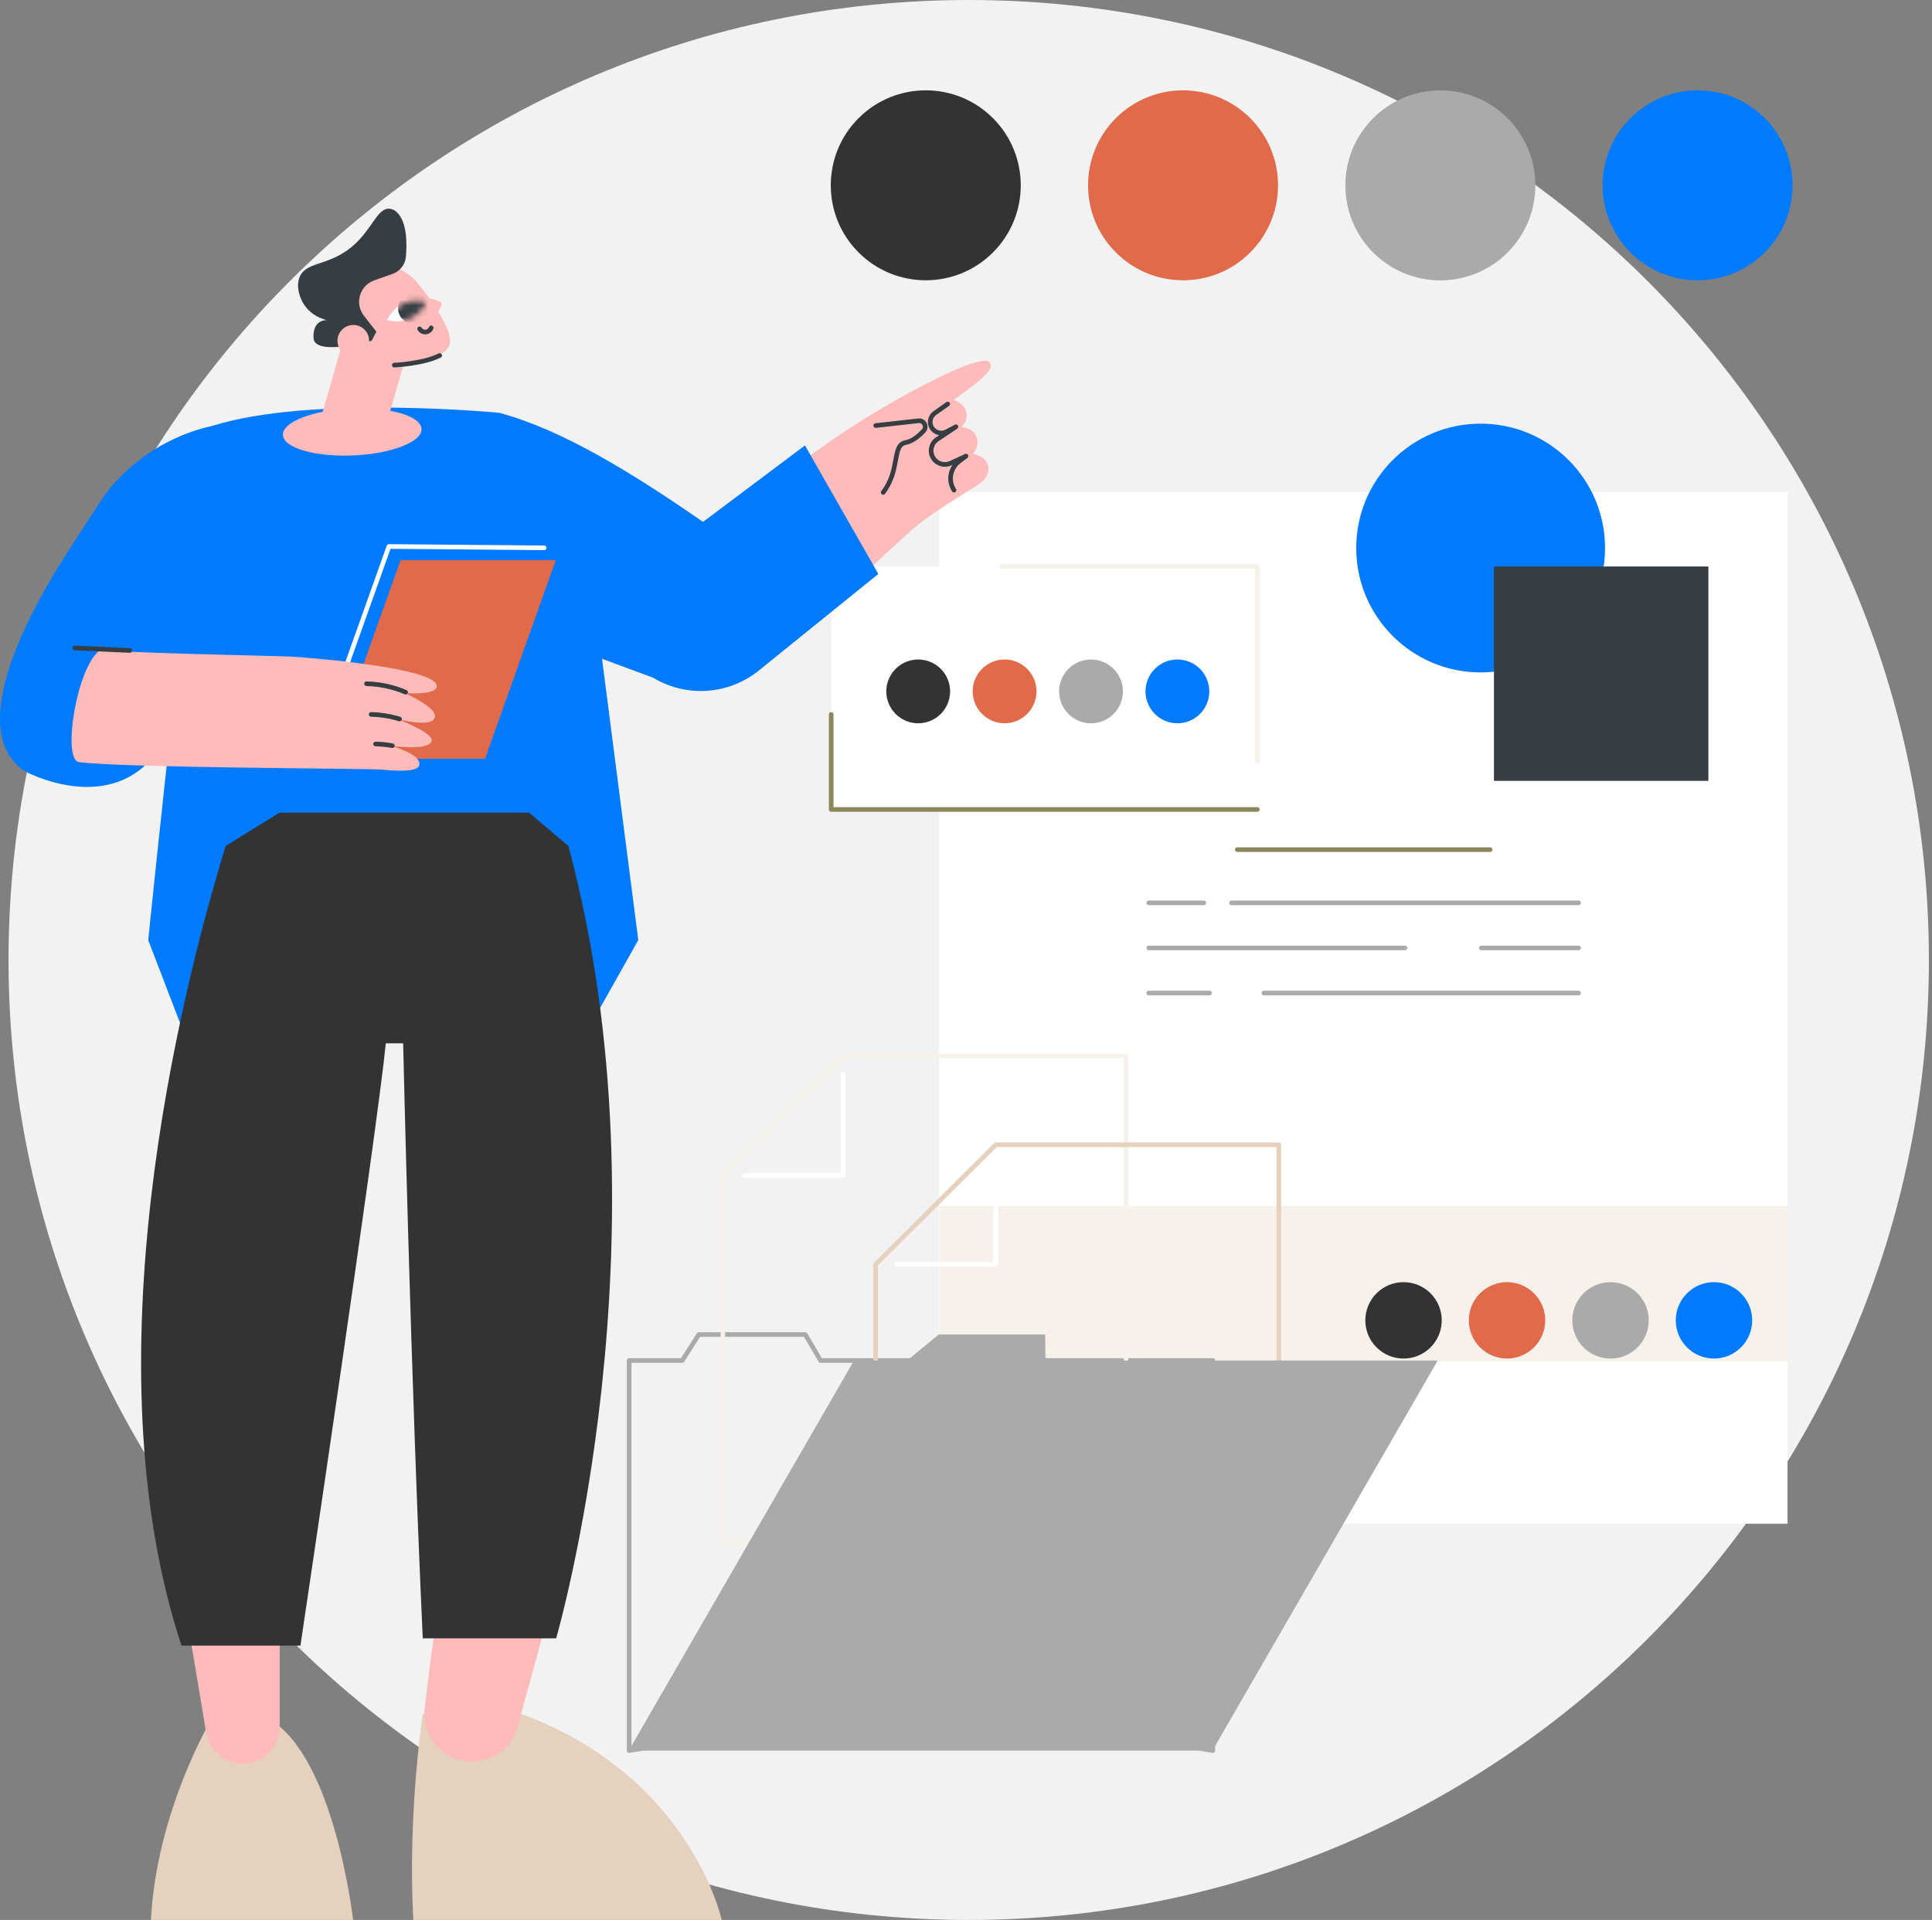 <svg width="332" height="330" viewBox="0 0 332 330" fill="none" xmlns="http://www.w3.org/2000/svg">
<rect x="0" y="0" width="332" height="330" fill="#808080" stroke="none"/>
<path d="M166.467 330C257.594 330 331.467 256.127 331.467 165C331.467 73.873 257.594 0 166.467 0C75.34 0 1.467 73.873 1.467 165C1.467 256.127 75.34 330 166.467 330Z" fill="#F2F2F2"/>
<path d="M161.394 261.899H307.175V84.574L161.394 84.574L161.394 261.899Z" fill="white"/>
<path d="M161.449 234.001L307.23 234.001V207.263L161.449 207.263V234.001Z" fill="#F7F1EB"/>
<path d="M256.069 146.431H212.61C212.39 146.431 212.212 146.254 212.212 146.034C212.212 145.814 212.39 145.636 212.61 145.636H256.069C256.289 145.636 256.467 145.814 256.467 146.034C256.467 146.254 256.289 146.431 256.069 146.431Z" fill="#8B865C"/>
<path d="M271.27 155.576H211.631C211.412 155.576 211.234 155.398 211.234 155.178C211.234 154.958 211.412 154.78 211.631 154.78H271.27C271.489 154.78 271.667 154.958 271.667 155.178C271.667 155.398 271.489 155.576 271.27 155.576Z" fill="#AAAAAA"/>
<path d="M206.86 155.576H197.409C197.189 155.576 197.011 155.398 197.011 155.178C197.011 154.958 197.189 154.78 197.409 154.78H206.86C207.08 154.78 207.258 154.958 207.258 155.178C207.258 155.398 207.08 155.576 206.86 155.576Z" fill="#AAAAAA"/>
<path d="M271.27 163.329H254.55C254.33 163.329 254.152 163.151 254.152 162.931C254.152 162.712 254.33 162.534 254.55 162.534H271.27C271.489 162.534 271.667 162.712 271.667 162.931C271.667 163.151 271.489 163.329 271.27 163.329Z" fill="#AAAAAA"/>
<path d="M241.451 163.329H197.409C197.19 163.329 197.012 163.151 197.012 162.931C197.012 162.712 197.19 162.534 197.409 162.534H241.451C241.67 162.534 241.848 162.712 241.848 162.931C241.848 163.151 241.67 163.329 241.451 163.329Z" fill="#AAAAAA"/>
<path d="M271.27 171.082H217.198C216.978 171.082 216.8 170.904 216.8 170.684C216.8 170.464 216.978 170.287 217.198 170.287H271.27C271.49 170.287 271.668 170.464 271.668 170.684C271.668 170.904 271.49 171.082 271.27 171.082Z" fill="#AAAAAA"/>
<path d="M207.854 171.082H197.409C197.189 171.082 197.011 170.904 197.011 170.684C197.011 170.464 197.189 170.287 197.409 170.287H207.854C208.074 170.287 208.252 170.464 208.252 170.684C208.252 170.904 208.074 171.082 207.854 171.082Z" fill="#AAAAAA"/>
<path d="M303.264 43.394C309.639 37.019 309.639 26.683 303.264 20.308C296.889 13.933 286.553 13.933 280.178 20.308C273.803 26.683 273.803 37.019 280.178 43.394C286.553 49.769 296.889 49.769 303.264 43.394Z" fill="#007BFF"/>
<path d="M248.53 48.155C257.529 47.595 264.37 39.846 263.81 30.848C263.25 21.849 255.501 15.008 246.503 15.568C237.504 16.128 230.663 23.876 231.223 32.875C231.783 41.874 239.532 48.715 248.53 48.155Z" fill="#AAAAAA"/>
<path d="M214.84 43.393C221.216 37.018 221.216 26.682 214.84 20.307C208.465 13.932 198.129 13.932 191.754 20.307C185.379 26.682 185.379 37.018 191.754 43.393C198.129 49.768 208.465 49.768 214.84 43.393Z" fill="#E16A4B"/>
<path d="M170.629 43.393C177.004 37.018 177.004 26.682 170.629 20.307C164.254 13.931 153.918 13.932 147.543 20.307C141.168 26.682 141.168 37.018 147.543 43.393C153.918 49.768 164.254 49.768 170.629 43.393Z" fill="#333333"/>
<path d="M208.416 301.287C208.394 301.287 208.372 301.285 208.351 301.281L158.803 293.06L108.177 301.282C108.061 301.301 107.945 301.268 107.856 301.192C107.767 301.116 107.716 301.005 107.716 300.889V233.842C107.716 233.622 107.894 233.444 108.114 233.444H117.014L119.758 229.158C119.831 229.044 119.957 228.975 120.093 228.975H138.383C138.524 228.975 138.655 229.049 138.726 229.171L141.239 233.444H208.416C208.635 233.444 208.813 233.622 208.813 233.842V300.889C208.813 301.006 208.762 301.117 208.673 301.192C208.601 301.254 208.509 301.287 208.416 301.287ZM108.511 234.239V300.422L158.74 292.264C158.782 292.257 158.826 292.258 158.869 292.265L208.018 300.42V234.24H141.012C140.87 234.24 140.74 234.165 140.669 234.044L138.156 229.77H120.311L117.567 234.056C117.494 234.171 117.368 234.24 117.232 234.24H108.511V234.239Z" fill="#AAAAAA"/>
<path d="M193.498 265.528H124.213C123.993 265.528 123.815 265.351 123.815 265.131V202.046C123.815 201.941 123.857 201.839 123.932 201.764L144.583 181.195C144.657 181.121 144.758 181.08 144.863 181.08H193.498C193.718 181.08 193.896 181.257 193.896 181.477V265.131C193.896 265.351 193.718 265.528 193.498 265.528ZM124.61 264.733H193.101V181.875H145.028L124.61 202.211V264.733Z" fill="#F7F1EB"/>
<path d="M144.863 202.444H127.913C127.694 202.444 127.516 202.266 127.516 202.046C127.516 201.827 127.694 201.649 127.913 201.649H144.466V184.687C144.466 184.467 144.644 184.29 144.863 184.29C145.083 184.29 145.261 184.467 145.261 184.687V202.046C145.261 202.266 145.083 202.444 144.863 202.444Z" fill="white"/>
<path d="M219.756 280.807H150.47C150.251 280.807 150.073 280.629 150.073 280.409V217.325C150.073 217.219 150.115 217.118 150.19 217.043L170.84 196.474C170.915 196.4 171.015 196.358 171.121 196.358H219.756C219.975 196.358 220.153 196.536 220.153 196.756V280.409C220.153 280.629 219.975 280.807 219.756 280.807ZM150.868 280.012H219.358V197.154H171.285L150.868 217.49V280.012Z" fill="#E6D0BE"/>
<path d="M171.121 217.723H154.078C153.858 217.723 153.68 217.545 153.68 217.325C153.68 217.105 153.858 216.927 154.078 216.927H170.723V201.155C170.723 200.935 170.901 200.757 171.121 200.757C171.34 200.757 171.518 200.935 171.518 201.155V217.325C171.518 217.545 171.34 217.723 171.121 217.723Z" fill="white"/>
<path d="M208.35 300.889H108.048L146.758 233.842H155.876L161.317 229.372H179.608L179.656 233.842H247.06L208.35 300.889Z" fill="#AAAAAA"/>
<path d="M216.07 97.368H142.835V139.127H216.07V97.368Z" fill="white"/>
<path d="M206.206 122.712C208.346 120.571 208.346 117.1 206.206 114.959C204.065 112.818 200.593 112.818 198.452 114.959C196.312 117.1 196.312 120.571 198.452 122.712C200.593 124.853 204.065 124.853 206.206 122.712Z" fill="#007BFF"/>
<path d="M187.824 124.311C190.846 124.123 193.144 121.521 192.956 118.498C192.768 115.476 190.165 113.179 187.143 113.367C184.121 113.555 181.824 116.157 182.012 119.179C182.2 122.201 184.802 124.499 187.824 124.311Z" fill="#AAAAAA"/>
<path d="M176.51 122.711C178.651 120.571 178.651 117.099 176.51 114.958C174.369 112.817 170.898 112.817 168.757 114.958C166.616 117.099 166.616 120.571 168.757 122.711C170.898 124.852 174.369 124.852 176.51 122.711Z" fill="#E16A4B"/>
<path d="M161.662 122.711C163.803 120.571 163.803 117.099 161.662 114.958C159.521 112.817 156.05 112.817 153.909 114.958C151.768 117.099 151.768 120.571 153.909 122.711C156.05 124.852 159.521 124.852 161.662 122.711Z" fill="#333333"/>
<path d="M216.07 139.525H142.835C142.615 139.525 142.437 139.348 142.437 139.128V122.792C142.437 122.572 142.615 122.394 142.835 122.394C143.055 122.394 143.233 122.572 143.233 122.792V138.73H216.07C216.29 138.73 216.468 138.908 216.468 139.128C216.468 139.348 216.29 139.525 216.07 139.525Z" fill="#8B865C"/>
<path d="M216.07 131.357C215.851 131.357 215.673 131.179 215.673 130.96V97.766H172.194C171.974 97.766 171.796 97.588 171.796 97.368C171.796 97.148 171.974 96.97 172.194 96.97H216.07C216.29 96.97 216.468 97.148 216.468 97.368V130.959C216.468 131.179 216.29 131.357 216.07 131.357Z" fill="#F7F1EB"/>
<path d="M109.617 100.347C109.617 100.347 135.621 80.514 144.646 74.51C154.125 68.204 169.037 60.274 170.119 62.374C170.736 63.57 168.926 65.072 163.821 68.765C164.266 68.837 165.559 69.386 165.95 70.59C166.527 72.371 165.216 73.232 165.136 73.362C165.289 73.374 167.022 73.604 167.611 74.731C168.273 76 167.875 77.148 167.166 78.019C167.544 78.061 169.118 78.502 169.628 79.612C170.292 81.056 169.287 82.5 168.185 83.21C166.162 84.513 160.546 87.936 157.807 90.125C152.417 94.434 135.331 112.304 125.896 116.472C125.195 107.571 109.617 100.347 109.617 100.347Z" fill="#FEBBBA"/>
<path d="M151.766 85.037C151.683 85.037 151.598 85.011 151.527 84.956C151.352 84.824 151.317 84.575 151.449 84.4C152.902 82.476 153.249 80.537 153.528 78.978C153.818 77.356 154.069 75.955 155.581 75.667C156.455 75.501 157.439 74.85 158.427 73.784C158.703 73.486 158.572 73.161 158.526 73.069C158.428 72.876 158.206 72.683 157.879 72.718L150.525 73.54C150.303 73.561 150.109 73.408 150.085 73.19C150.061 72.971 150.218 72.775 150.436 72.75L157.791 71.927C158.394 71.859 158.961 72.167 159.236 72.711C159.508 73.25 159.419 73.883 159.01 74.324C157.891 75.532 156.787 76.247 155.73 76.448C154.797 76.626 154.611 77.44 154.311 79.118C154.032 80.674 153.651 82.804 152.084 84.878C152.005 84.983 151.886 85.037 151.766 85.037Z" fill="#363E44"/>
<path d="M163.942 84.644C163.812 84.644 163.684 84.58 163.608 84.463C162.687 83.042 162.762 81.235 163.679 79.903L163.533 79.971C162.321 80.531 160.883 80.146 160.114 79.055C159.681 78.441 159.518 77.696 159.656 76.957C159.793 76.218 160.213 75.581 160.838 75.164L161.389 74.796C160.711 74.689 160.087 74.281 159.735 73.641C159.174 72.619 159.469 71.342 160.422 70.669L162.637 69.107C162.816 68.981 163.064 69.023 163.191 69.203C163.317 69.383 163.274 69.631 163.095 69.757L160.88 71.319C160.259 71.758 160.066 72.591 160.432 73.258C160.821 73.966 161.719 74.236 162.434 73.862L164.089 72.996C164.277 72.898 164.508 72.963 164.616 73.145C164.724 73.327 164.671 73.561 164.495 73.679L161.279 75.826C160.834 76.123 160.535 76.576 160.437 77.103C160.339 77.629 160.455 78.16 160.764 78.598C161.312 79.375 162.336 79.649 163.199 79.25L165.835 78.031C166.019 77.944 166.238 78.012 166.343 78.187C166.447 78.362 166.403 78.587 166.241 78.709L165.061 79.598C163.682 80.635 163.337 82.582 164.275 84.031C164.395 84.215 164.342 84.462 164.158 84.581C164.091 84.623 164.016 84.644 163.942 84.644Z" fill="#363E44"/>
<path d="M138.327 76.557L150.934 98.652L130.404 115.244C125.217 119.436 117.96 119.935 112.247 116.492L80.409 104.665L85.777 70.953C96.481 73.807 108.473 81.156 120.81 89.705L138.327 76.557Z" fill="#007BFF"/>
<path d="M167.165 78.019C167.875 77.148 168.273 76 167.61 74.731C167.022 73.604 165.289 73.374 165.136 73.362C165.215 73.232 166.526 72.371 165.949 70.59C165.559 69.386 164.266 68.837 163.821 68.765C168.926 65.072 170.736 63.57 170.119 62.374C169.037 60.274 154.125 68.204 144.647 74.51C143.991 74.946 143.243 75.458 142.423 76.027C146.268 81.897 150.007 87.835 153.606 93.858C155.339 92.25 156.784 90.943 157.807 90.126C160.546 87.936 166.162 84.513 168.185 83.21C169.287 82.5 170.292 81.056 169.628 79.612C169.118 78.502 167.544 78.061 167.165 78.019Z" fill="#FEBBBA"/>
<path d="M151.766 85.036C151.683 85.036 151.598 85.01 151.527 84.956C151.352 84.823 151.317 84.574 151.449 84.399C152.902 82.476 153.249 80.536 153.528 78.977C153.818 77.355 154.069 75.955 155.581 75.667C156.455 75.5 157.439 74.849 158.427 73.784C158.703 73.485 158.572 73.161 158.526 73.069C158.428 72.875 158.206 72.682 157.879 72.717L150.525 73.54C150.303 73.56 150.109 73.407 150.085 73.189C150.061 72.971 150.218 72.774 150.436 72.75L157.791 71.927C158.394 71.859 158.961 72.167 159.236 72.71C159.508 73.249 159.419 73.882 159.01 74.324C157.891 75.532 156.787 76.246 155.73 76.448C154.797 76.625 154.611 77.44 154.311 79.117C154.032 80.673 153.651 82.803 152.084 84.878C152.005 84.982 151.886 85.036 151.766 85.036Z" fill="#363E44"/>
<path d="M163.942 84.644C163.812 84.644 163.684 84.58 163.608 84.463C162.687 83.042 162.762 81.235 163.679 79.903L163.533 79.971C162.321 80.531 160.883 80.146 160.114 79.055C159.681 78.441 159.518 77.696 159.656 76.957C159.793 76.218 160.213 75.581 160.838 75.164L161.389 74.796C160.711 74.689 160.087 74.281 159.735 73.641C159.174 72.619 159.469 71.342 160.422 70.669L162.637 69.107C162.816 68.981 163.064 69.023 163.191 69.203C163.317 69.383 163.274 69.631 163.095 69.757L160.88 71.319C160.259 71.758 160.066 72.591 160.432 73.258C160.821 73.966 161.719 74.236 162.434 73.862L164.089 72.996C164.277 72.898 164.508 72.963 164.616 73.145C164.724 73.327 164.671 73.561 164.495 73.679L161.279 75.826C160.834 76.123 160.535 76.576 160.437 77.103C160.339 77.629 160.455 78.16 160.764 78.598C161.312 79.375 162.336 79.649 163.199 79.25L165.835 78.031C166.019 77.944 166.238 78.012 166.343 78.187C166.447 78.362 166.403 78.587 166.241 78.709L165.061 79.598C163.682 80.635 163.337 82.582 164.275 84.031C164.395 84.215 164.342 84.462 164.158 84.581C164.091 84.623 164.016 84.644 163.942 84.644Z" fill="#363E44"/>
<path d="M36.517 73.19C34.396 73.855 25.468 161.577 25.468 161.577L30.932 175.804H46.321H101.685L109.685 161.577L102.419 105.193C102.419 105.193 88.026 75.545 85.777 70.953C85.777 70.953 53.582 67.84 36.517 73.19Z" fill="#007BFF"/>
<path d="M54.665 128.49C54.621 128.49 54.576 128.483 54.532 128.467C54.325 128.394 54.217 128.166 54.291 127.959L66.459 93.793C66.516 93.635 66.666 93.529 66.834 93.529C66.835 93.529 66.836 93.529 66.837 93.529L93.515 93.763C93.734 93.765 93.911 93.944 93.909 94.164C93.907 94.382 93.729 94.558 93.511 94.558C93.51 94.558 93.509 94.558 93.507 94.558L67.113 94.327L55.039 128.226C54.982 128.389 54.828 128.49 54.665 128.49Z" fill="white"/>
<path d="M83.347 130.426H56.67L68.838 96.26H95.516L83.347 130.426Z" fill="#E16A4B"/>
<path d="M4.089 132.468C4.089 132.468 19.632 141.091 27.86 128.021L39.686 102.966L36.804 73.127L36.517 73.19C29.015 74.843 22.367 79.159 17.804 85.339C17.804 85.339 11.581 94.829 9.63 98.07C5.138 105.532 -5.969 125.325 4.089 132.468Z" fill="#007BFF"/>
<path d="M17.184 111.75C26.311 112.361 47.875 112.734 49.979 112.855C53.911 113.08 74.984 114.834 75.06 117.902C75.097 119.368 71.022 119.214 69.646 119.121C70.72 119.744 75.106 121.687 74.719 123.285C74.265 125.162 68.685 123.647 68.583 123.678C69.738 124.199 74.424 126.09 74.181 127.299C73.865 128.872 68.977 128.421 67.521 128.218C67.646 128.438 72.355 129.585 72.058 131.476C71.839 132.865 67.356 132.444 65.41 132.267C61.917 132.07 21.157 131.977 13.584 130.993C10.619 130.607 13.174 114.609 17.184 111.75Z" fill="#FEBBBA"/>
<path d="M22.31 112.202C22.304 112.202 22.298 112.202 22.292 112.202C18.146 112.018 14.131 111.838 12.836 111.766C12.617 111.753 12.449 111.566 12.461 111.347C12.474 111.128 12.664 110.965 12.88 110.972C14.171 111.044 18.183 111.223 22.327 111.407C22.547 111.417 22.717 111.603 22.707 111.822C22.698 112.035 22.522 112.202 22.31 112.202Z" fill="#363E44"/>
<path d="M69.703 119.376C69.65 119.376 69.597 119.366 69.546 119.344C68.805 119.025 68.037 118.755 67.261 118.542C65.867 118.159 64.421 117.948 62.965 117.915C62.745 117.91 62.571 117.728 62.576 117.509C62.581 117.289 62.763 117.129 62.982 117.12C64.504 117.154 66.015 117.375 67.472 117.776C68.283 117.999 69.087 118.281 69.86 118.613C70.062 118.7 70.155 118.934 70.068 119.136C70.003 119.286 69.857 119.376 69.703 119.376Z" fill="#363E44"/>
<path d="M68.667 123.979C68.629 123.979 68.589 123.974 68.55 123.962C68.389 123.912 68.224 123.864 68.055 123.818C66.662 123.434 65.217 123.223 63.758 123.191C63.539 123.186 63.365 123.003 63.37 122.784C63.375 122.565 63.555 122.402 63.776 122.396C65.3 122.43 66.81 122.65 68.266 123.051C68.442 123.099 68.615 123.149 68.784 123.201C68.994 123.266 69.112 123.488 69.047 123.698C68.995 123.869 68.837 123.979 68.667 123.979Z" fill="#363E44"/>
<path d="M67.428 128.568C67.405 128.568 67.38 128.566 67.356 128.562C66.426 128.39 65.472 128.292 64.523 128.271C64.303 128.266 64.129 128.084 64.134 127.864C64.139 127.645 64.334 127.457 64.54 127.476C65.533 127.498 66.529 127.6 67.5 127.78C67.716 127.82 67.859 128.027 67.819 128.243C67.784 128.434 67.617 128.568 67.428 128.568Z" fill="#363E44"/>
<path d="M53.645 77.058L65.769 75.096L70.542 58.502L59.865 55.431L53.645 77.058Z" fill="#FEBBBA"/>
<path d="M48.62 74.76C48.718 76.99 54.127 78.565 60.704 78.279C67.28 77.993 72.533 75.953 72.436 73.723C72.339 71.494 66.929 69.918 60.352 70.204C53.776 70.49 48.523 72.53 48.62 74.76Z" fill="#FEBBBA"/>
<path d="M77.229 59.294C76.291 62.244 67.668 62.647 67.668 62.647L59.276 58.286C56.656 54.807 57.352 49.863 60.83 47.243C64.309 44.622 69.253 45.318 71.873 48.797C71.873 48.797 78.184 56.289 77.229 59.294Z" fill="#FEBBBA"/>
<path d="M72.397 50.998C72.397 50.998 75.558 51.518 75.832 52.078C76.159 52.745 74.459 54.584 74.459 54.584C74.459 54.584 72.447 50.967 72.397 50.998Z" fill="#FEBBBA"/>
<path d="M66.51 55.01C66.51 55.01 67.137 53.649 68.408 52.691C68.679 52.487 69.799 55.036 69.45 55.107C67.915 55.418 66.51 55.01 66.51 55.01Z" fill="white"/>
<mask id="mask0_32_1927" style="mask-type:luminance" maskUnits="userSpaceOnUse" x="66" y="51" width="8" height="5">
<path d="M66.51 55.01C66.51 55.01 67.432 53.008 69.307 52.152C71.182 51.296 73.299 51.911 73.299 51.911C73.299 51.911 72.377 53.913 70.502 54.769C68.627 55.625 66.51 55.01 66.51 55.01Z" fill="white"/>
</mask>
<g mask="url(#mask0_32_1927)">
<path d="M68.42 52.595C68.628 51.121 69.991 50.094 71.465 50.302C72.939 50.509 73.966 51.872 73.758 53.346C73.55 54.82 72.187 55.847 70.713 55.639C69.239 55.432 68.213 54.069 68.42 52.595Z" fill="#363E44"/>
</g>
<path d="M73.062 57.469C72.532 57.469 72.028 57.182 71.758 56.719C71.648 56.529 71.712 56.286 71.902 56.175C72.093 56.065 72.335 56.129 72.446 56.319C72.582 56.552 72.844 56.696 73.109 56.672C73.385 56.653 73.626 56.47 73.724 56.207C73.8 56.001 74.029 55.897 74.234 55.972C74.44 56.048 74.546 56.277 74.47 56.483C74.264 57.038 73.752 57.424 73.164 57.465C73.13 57.468 73.096 57.469 73.062 57.469Z" fill="#363E44"/>
<path d="M67.75 63.153C67.539 63.153 67.363 62.988 67.353 62.774C67.343 62.555 67.512 62.369 67.731 62.358C67.781 62.356 72.692 62.112 75.38 60.748C75.576 60.647 75.815 60.728 75.915 60.923C76.014 61.119 75.936 61.358 75.74 61.457C72.899 62.898 67.977 63.143 67.769 63.153C67.762 63.153 67.756 63.153 67.75 63.153Z" fill="#363E44"/>
<path d="M67.468 47.069C68.743 46.617 69.641 45.463 69.755 44.115C69.96 41.707 69.931 38.015 68.126 36.415C67.782 36.111 67.483 35.965 67.066 35.897C64.744 35.517 63.955 39.837 59.904 42.855C55.999 45.764 52.355 45.013 51.409 47.823C50.994 49.058 51.362 50.243 51.44 50.534C52.476 54.374 56.184 55.026 56.184 55.026C56.184 55.026 53.722 54.809 53.872 58.078C54.022 61.346 63.877 58.562 63.877 58.562L64.677 57.014L62.531 54.257C60.899 52.161 61.799 49.082 64.303 48.193L67.468 47.069Z" fill="#363E44"/>
<path d="M58.073 59.231C58.435 60.689 59.911 61.577 61.368 61.215C62.826 60.853 63.715 59.378 63.352 57.92C62.99 56.462 61.515 55.574 60.057 55.936C58.599 56.298 57.711 57.773 58.073 59.231Z" fill="#FEBBBA"/>
<path d="M25.936 330H60.68C60.68 330 57.518 302.037 46.331 295.546H36.305C36.305 295.546 26.901 311.282 25.936 330Z" fill="#E6D0BE"/>
<path d="M32.372 279.84C32.532 280.357 34.319 291.101 35.428 297.817C35.936 300.889 38.591 303.141 41.705 303.141C45.218 303.141 48.066 300.293 48.066 296.779V281.597L32.372 279.84Z" fill="#FEBBBA"/>
<path d="M72.648 294.579C72.648 294.579 70.006 311.886 71.032 330H124.025C124.025 330 118.713 305.335 89.575 294.579H72.648Z" fill="#E6D0BE"/>
<path d="M74.788 280.326C74.535 280.745 73.68 287.632 72.968 293.685C72.394 298.563 76.227 302.838 81.139 302.798C84.79 302.769 87.977 300.317 88.942 296.796L94.555 276.326L74.788 280.326Z" fill="#FEBBBA"/>
<path d="M38.779 145.405C30.721 171.788 15.214 234.262 31.185 282.843H51.628C51.628 282.843 64.765 194.806 66.299 179.325H69.281C69.281 179.325 70.575 236.772 72.648 281.596H95.57C95.57 281.596 115.72 212.398 97.664 145.405L90.913 139.678H48.032L38.779 145.405Z" fill="#333333"/>
<path d="M254.437 115.575C266.244 115.575 275.815 106.004 275.815 94.197C275.815 82.391 266.244 72.819 254.437 72.819C242.63 72.819 233.059 82.391 233.059 94.197C233.059 106.004 242.63 115.575 254.437 115.575Z" fill="#007BFF"/>
<path d="M256.727 134.212H293.571V97.368H256.727V134.212Z" fill="#363E44"/>
<path d="M299.179 231.585C301.743 229.021 301.743 224.863 299.179 222.299C296.615 219.735 292.458 219.735 289.893 222.299C287.329 224.863 287.329 229.021 289.893 231.585C292.458 234.149 296.615 234.149 299.179 231.585Z" fill="#007BFF"/>
<path d="M277.164 233.5C280.783 233.275 283.535 230.158 283.31 226.538C283.085 222.919 279.968 220.167 276.349 220.393C272.729 220.618 269.977 223.734 270.203 227.354C270.428 230.973 273.545 233.725 277.164 233.5Z" fill="#AAAAAA"/>
<path d="M263.613 231.584C266.177 229.02 266.177 224.863 263.613 222.299C261.049 219.734 256.892 219.734 254.327 222.299C251.763 224.863 251.763 229.02 254.327 231.584C256.892 234.149 261.049 234.149 263.613 231.584Z" fill="#E16A4B"/>
<path d="M245.83 231.584C248.394 229.02 248.394 224.863 245.83 222.299C243.266 219.734 239.108 219.734 236.544 222.299C233.98 224.863 233.98 229.02 236.544 231.584C239.108 234.149 243.266 234.149 245.83 231.584Z" fill="#333333"/>
</svg>
